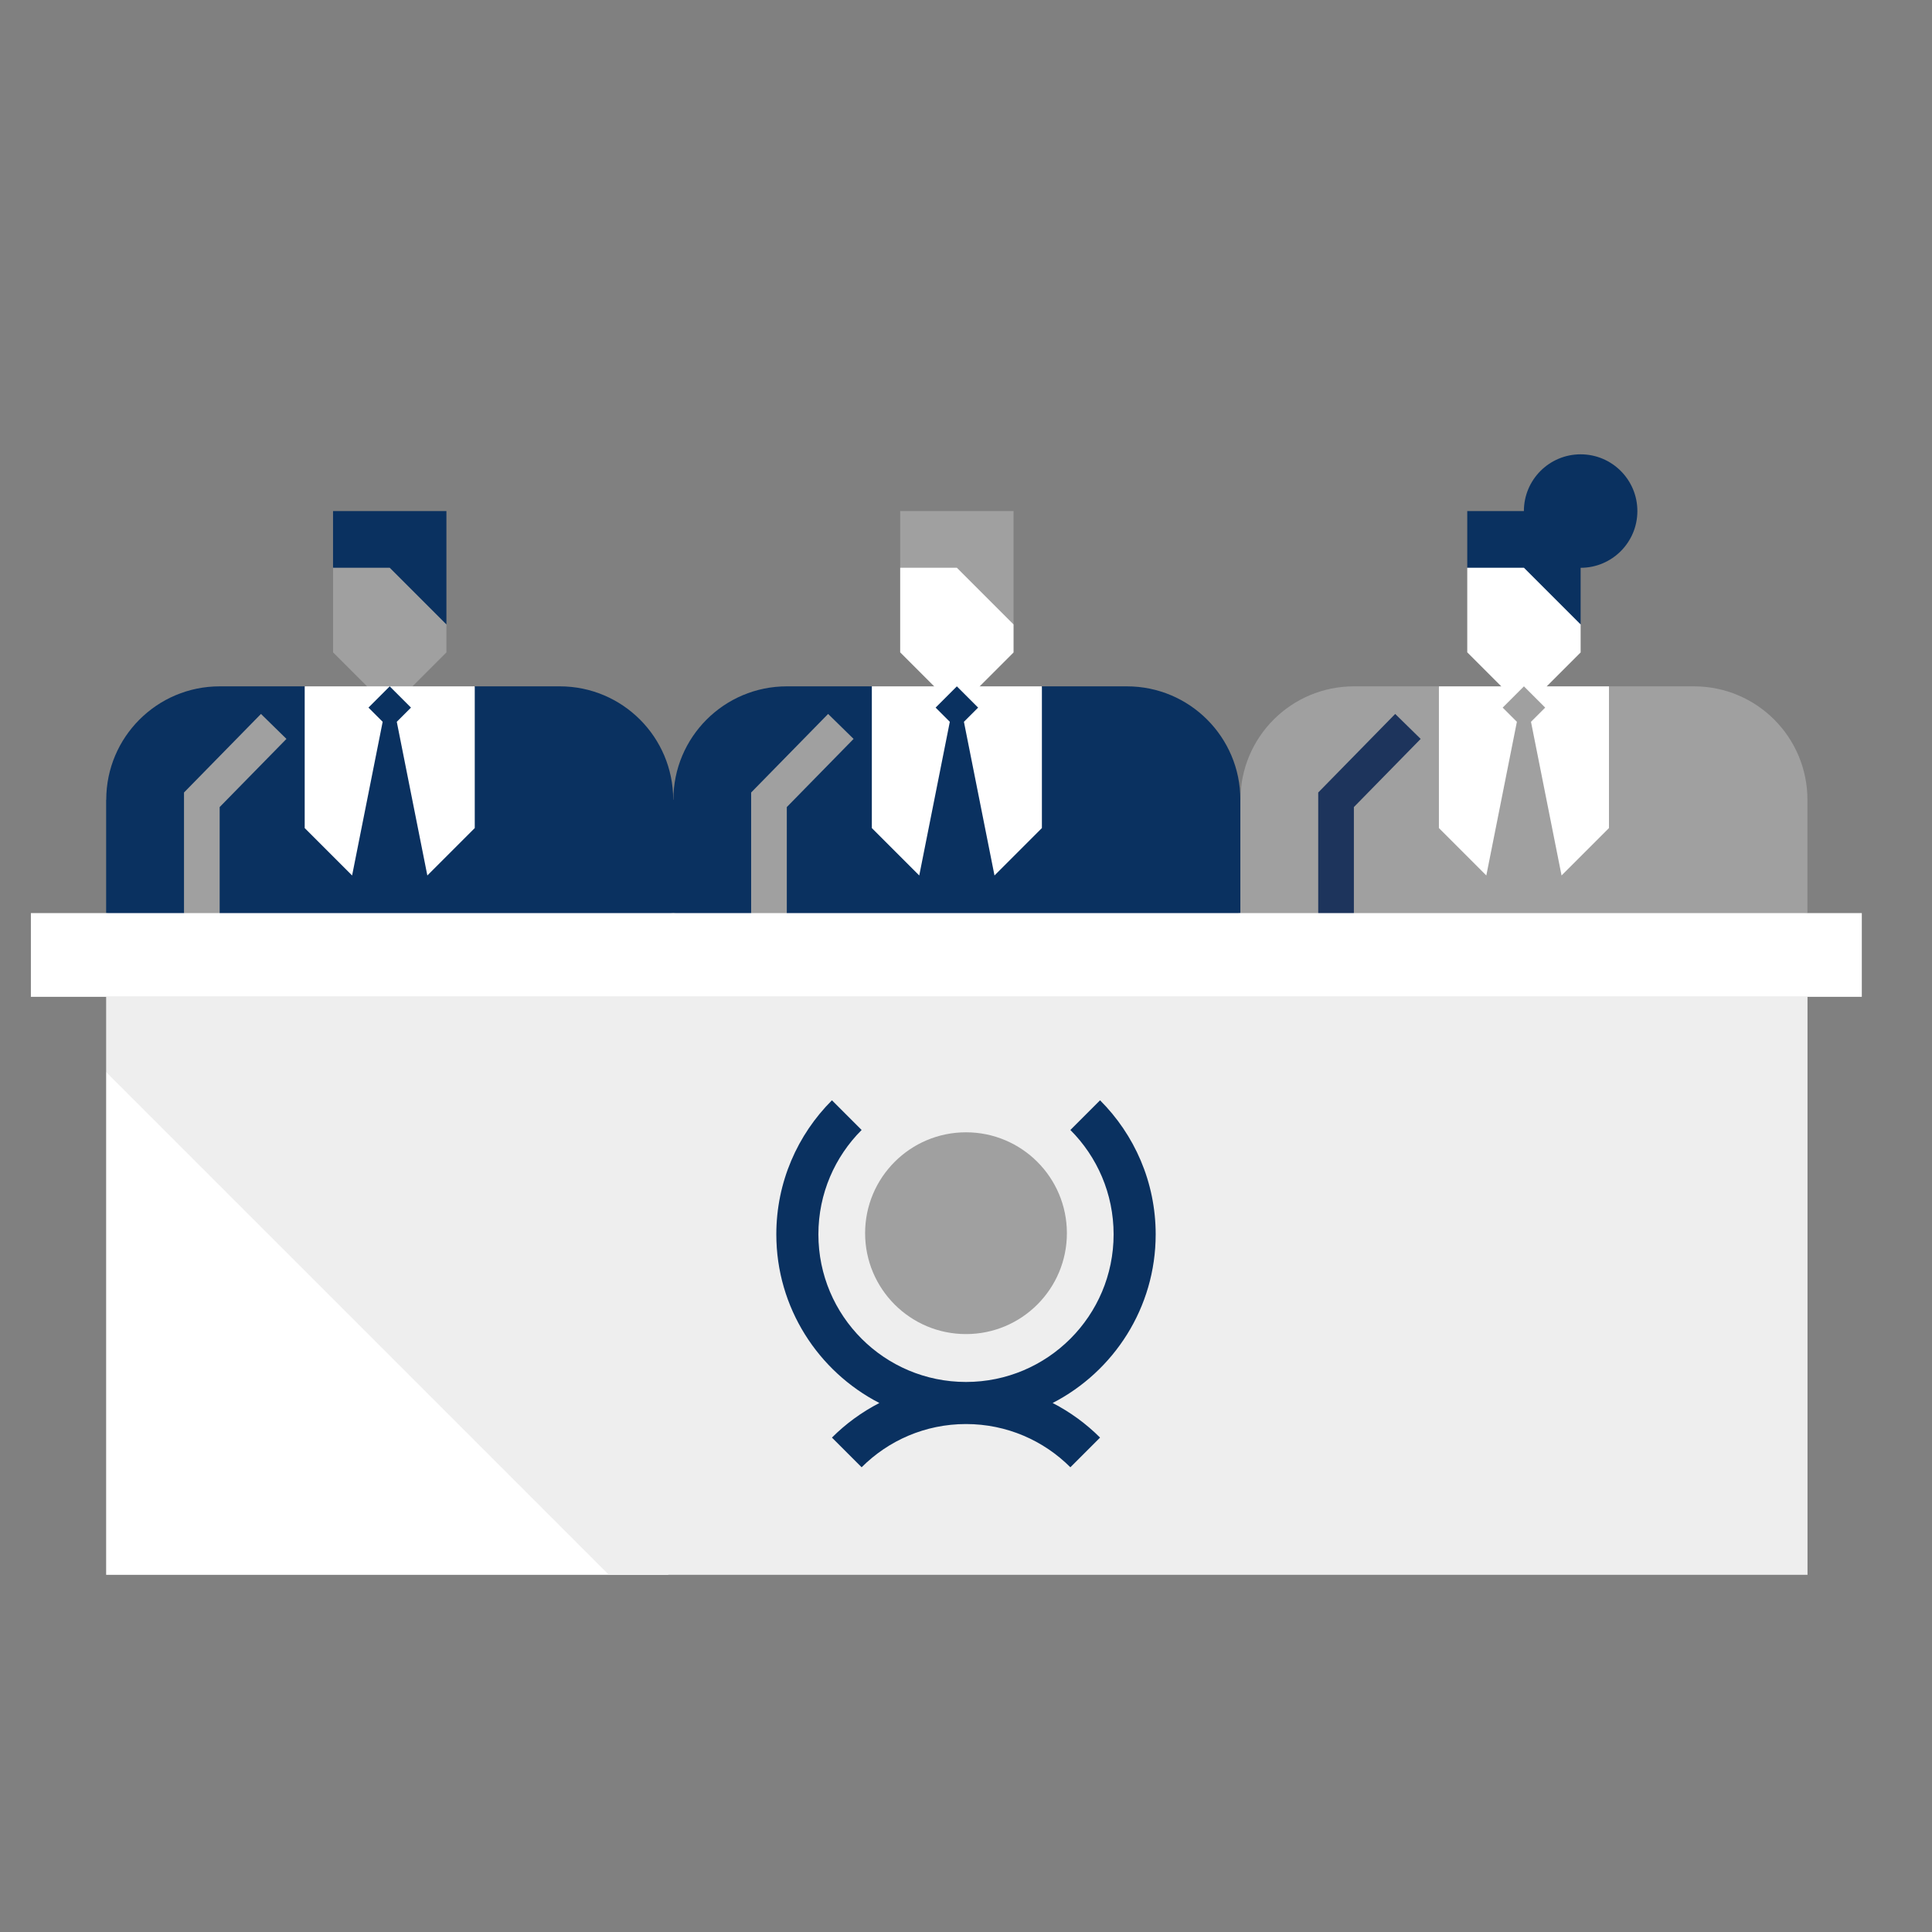 <?xml version="1.0" encoding="utf-8"?>
<!-- Generator: Adobe Illustrator 18.1.1, SVG Export Plug-In . SVG Version: 6.00 Build 0)  -->
<svg version="1.1" id="Layer_1" xmlns="http://www.w3.org/2000/svg" xmlns:xlink="http://www.w3.org/1999/xlink" x="0px" y="0px"
	 viewBox="0 0 650 650" enable-background="new 0 0 650 650" xml:space="preserve">
<rect x="0" y="0" width="650" height="650" fill="#808080" stroke="none"/>
<rect x="35.711" y="360.693" fill="#FFFFFF" width="189.142" height="169.142"/>
<path fill="#EEEEEE" d="M35.711,335.368v25.325l169.143,169.142h403.264V335.368H35.711z"/>
<polygon fill="#0A3160" points="112.048,191.011 112.048,171.939 150.191,171.939 150.191,210.082 "/>
<polygon fill="#A0A0A0" points="131.119,191.011 112.049,191.011 112.049,219.472 131.139,238.561 150.19,219.509 150.19,219.472 
	150.19,210.082 "/>
<polygon fill="#A0A0A0" points="302.857,191.011 302.857,171.939 341,171.939 341,210.082 "/>
<polygon fill="#FFFFFF" points="321.928,191.011 302.857,191.011 302.857,219.472 321.947,238.561 341,219.509 341,219.472 
	341,210.082 "/>
<path fill="#0A3160" d="M531.785,152.85c-10.543,0-19.09,8.546-19.09,19.089v0.001h-19.053v19.071l38.143,19.071V191.03l0,0
	c10.543,0,19.09-8.548,19.09-19.092C550.875,161.395,542.328,152.85,531.785,152.85z"/>
<polygon fill="#FFFFFF" points="512.713,191.011 493.643,191.011 493.643,219.472 512.732,238.561 531.785,219.509 531.785,219.472 
	531.785,210.082 "/>
<polygon fill="#FFFFFF" points="159.727,297.355 102.514,297.355 95.514,255.689 102.514,230.915 159.727,230.915 169.727,254.439 
	"/>
<polygon fill="#FFFFFF" points="350.535,297.355 293.322,297.355 286.322,255.689 293.322,230.915 350.535,230.915 360.535,254.439 
	"/>
<polygon fill="#FFFFFF" points="541.32,297.355 484.107,297.355 474.107,255.689 484.107,230.915 541.32,230.915 551.32,254.439 "/>
<path fill="#A0A0A0" d="M569.928,230.915H541.32v47.678l-15.95,15.951l-10.284-51.7l4.779-4.777l-7.152-7.151l0,0l-7.15,7.151
	l4.778,4.777l-10.283,51.7l-15.95-15.952v-47.677H455.5c-21.076,0-38.161,17.085-38.162,38.161h-0.031L384.5,307.2l128.213,14.084
	l95.378-14.084v-38.124C608.091,248,591.004,230.915,569.928,230.915z"/>
<polygon fill="#A0A0A0" points="54.496,264.135 56.197,315.148 87.645,315.148 87.645,274.352 100.393,250.979 91.469,233.98 "/>
<polygon fill="#A0A0A0" points="245.307,264.135 247.006,315.148 278.454,315.148 278.454,274.352 291.203,250.979 282.279,233.98 
	"/>
<path fill="#0A3160" d="M417.305,269.076c0-21.076-17.086-38.161-38.162-38.161h-28.607v47.678l-15.949,15.951l-10.285-51.7
	l4.779-4.777l-7.151-7.151h-0.001l-7.15,7.151l4.778,4.777l-10.283,51.7l-15.95-15.952v-47.677h-28.607
	c-21.076,0-38.16,17.085-38.162,38.161h-0.057c0-21.076-17.087-38.161-38.162-38.161h-28.607v47.678l-15.951,15.951l-10.283-51.7
	l4.779-4.777l-7.152-7.151h-0.001l-7.15,7.151l4.778,4.777l-10.283,51.7l-15.949-15.952v-47.677H73.905
	c-21.077,0-38.161,17.087-38.161,38.164h-0.032V307.2l28.784,4.249l-2.591-4.249v-40.571l25.897-26.431l8.572,8.398l-22.47,22.931
	V307.2l-3.061,5.186l60.275,8.898l95.377-14.084h0.026l28.783,4.249l-2.591-4.249v-40.571l25.896-26.431l8.572,8.398l-22.469,22.931
	V307.2l-3.062,5.186l60.275,8.898l95.376-14.084h0.002v-38.124H417.305z"/>
<g>
	<polygon fill="#1D345C" points="455.5,307.2 449.597,317.2 443.5,307.2 443.5,266.629 469.397,240.198 477.969,248.597 
		455.5,271.527 	"/>
</g>
<rect x="10.387" y="307.2" fill="#FFFFFF" width="615.998" height="28.168"/>
<g>
	<path fill="#0A3160" d="M388.816,415.286c0-17.594-7.157-33.548-18.713-45.104l-9.988,9.988
		c8.988,8.986,14.547,21.401,14.547,35.115c0,27.428-22.234,49.662-49.662,49.662s-49.662-22.234-49.662-49.662
		c0-13.714,5.56-26.129,14.547-35.115l-9.988-9.988c-11.555,11.556-18.713,27.51-18.713,45.104
		c0,24.688,14.102,46.131,34.664,56.738c-5.908,3.049-11.292,6.977-15.951,11.636l9.988,9.987
		c8.986-8.986,21.401-14.545,35.115-14.545c13.713,0,26.129,5.559,35.115,14.545l9.988-9.987
		c-4.66-4.659-10.043-8.587-15.951-11.636C374.715,461.417,388.816,439.974,388.816,415.286z"/>
	<circle fill="#A0A0A0" cx="325" cy="414.894" r="33.943"/>
</g>
</svg>
